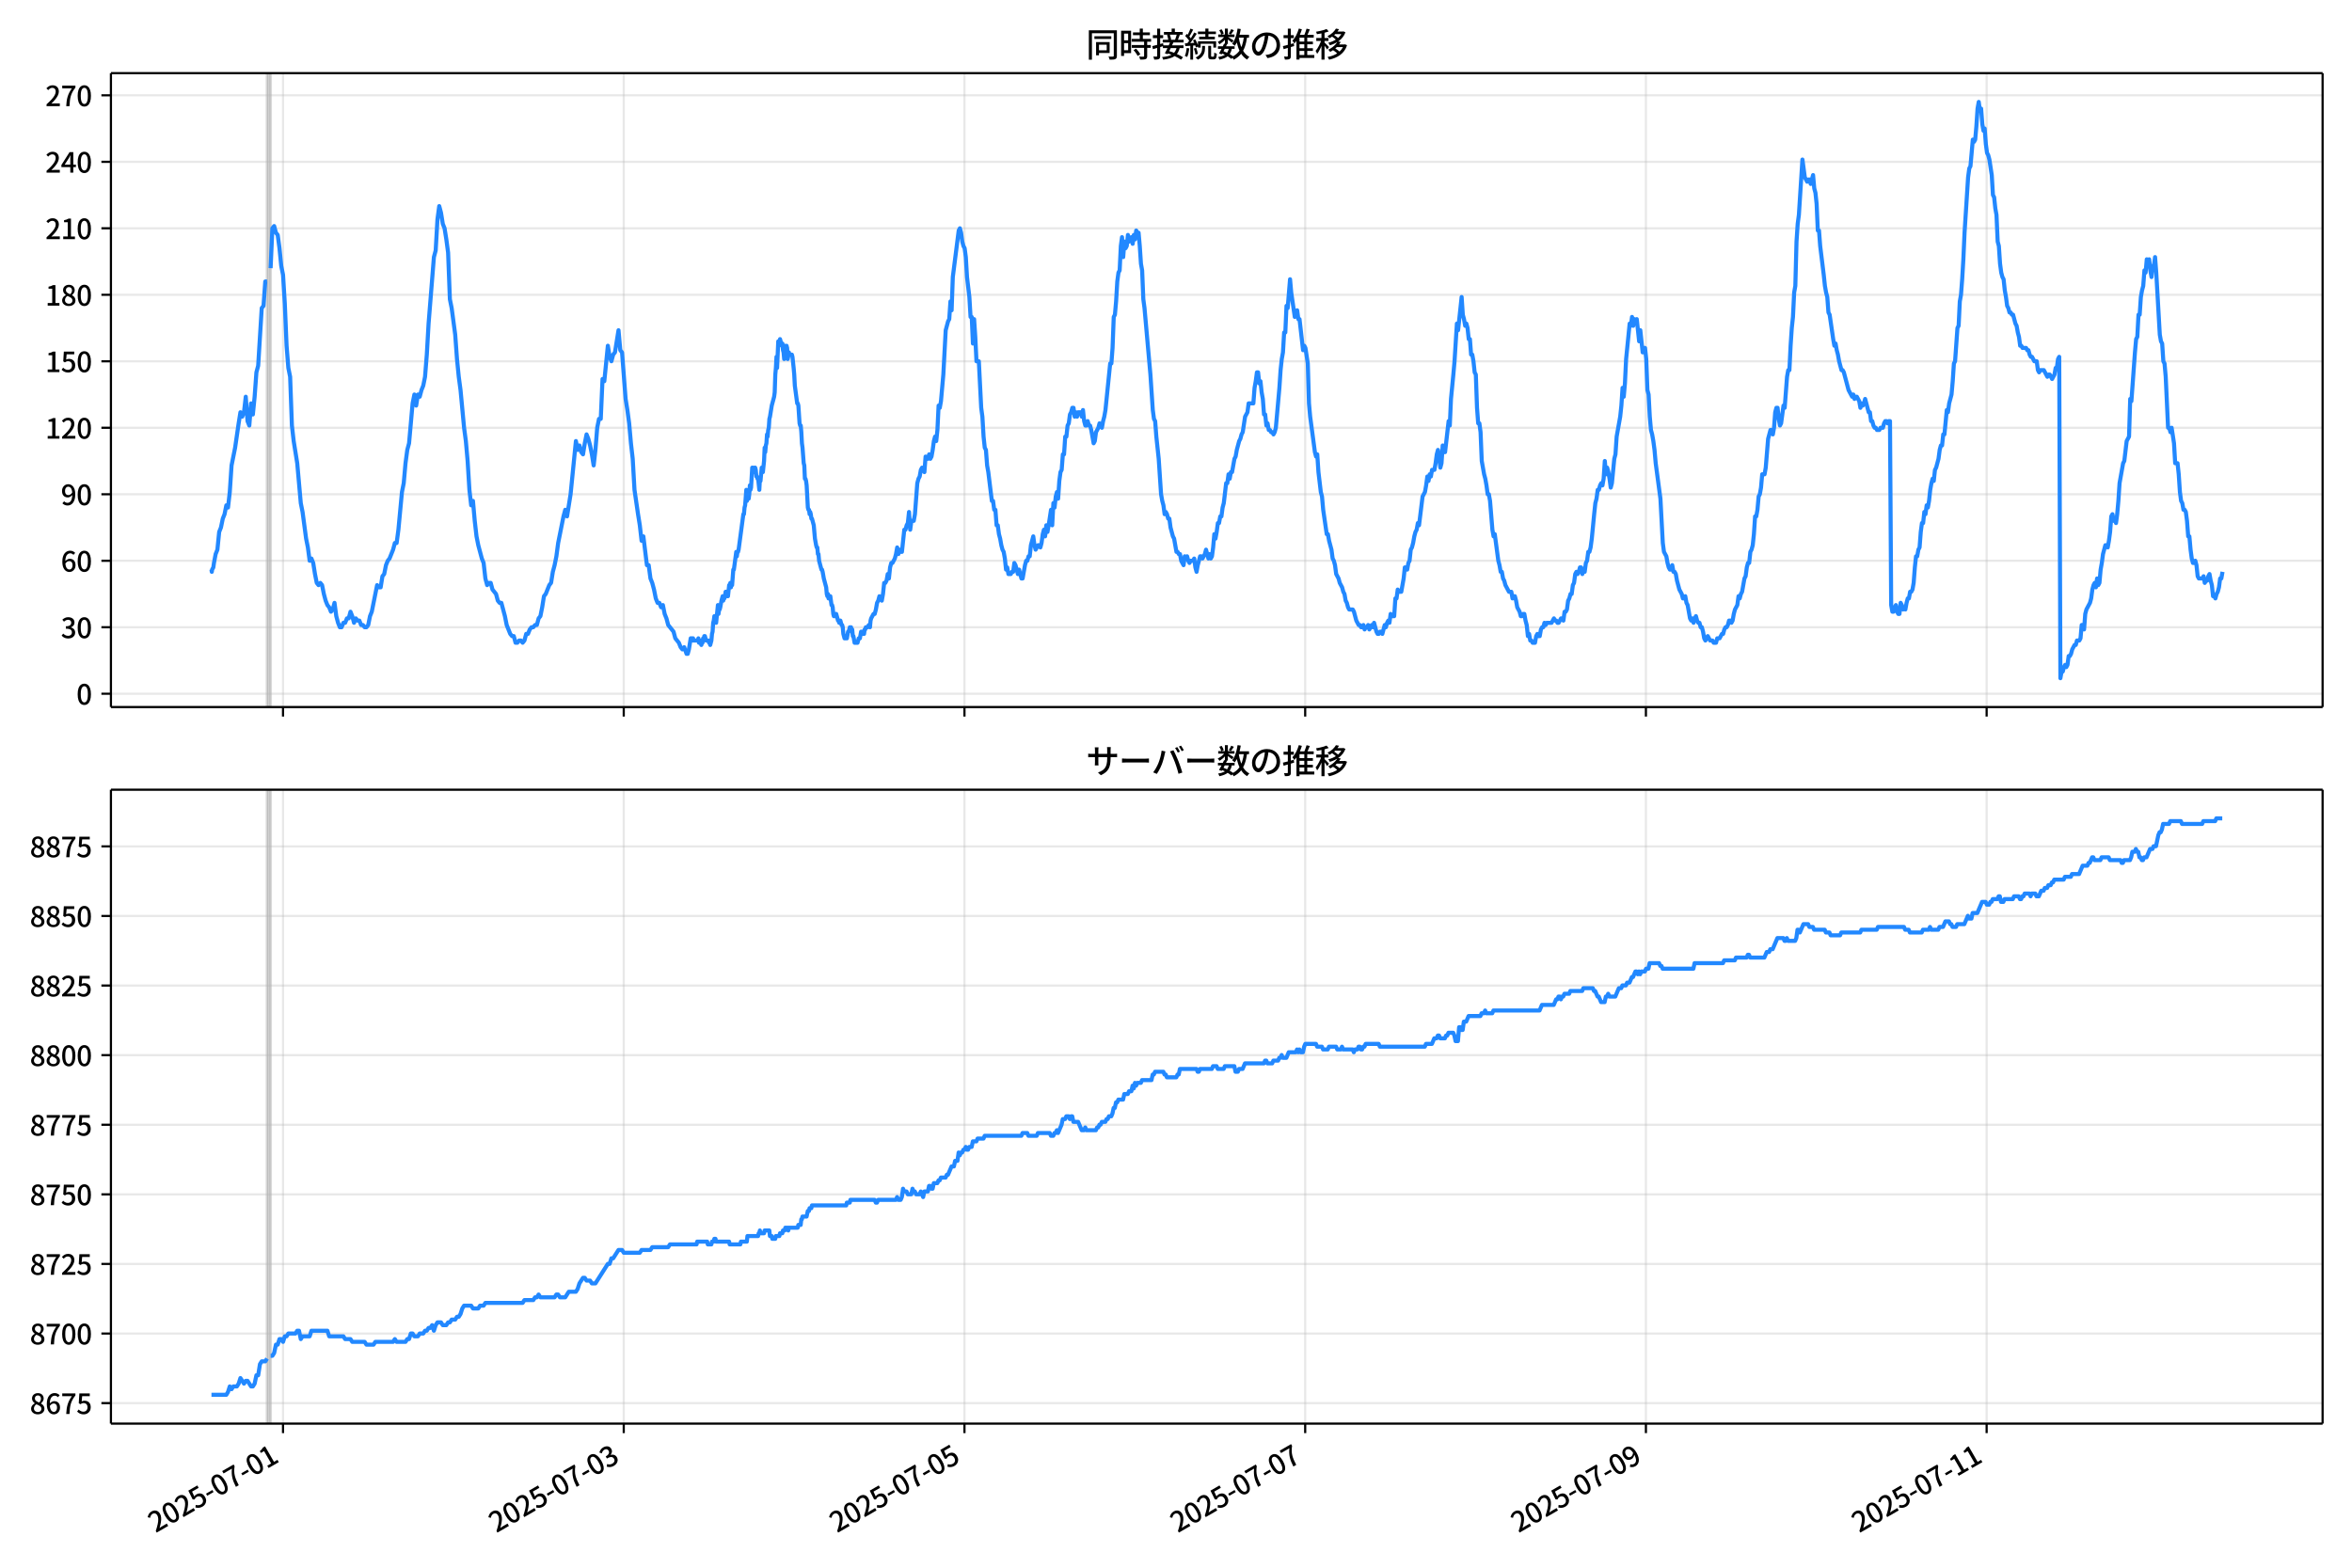 <!DOCTYPE svg  PUBLIC '-//W3C//DTD SVG 1.1//EN'  'http://www.w3.org/Graphics/SVG/1.1/DTD/svg11.dtd'>
<svg version="1.1" viewBox="0 0 864 576" xmlns="http://www.w3.org/2000/svg" xmlns:xlink="http://www.w3.org/1999/xlink">
 <defs>
  <style type="text/css">*{stroke-linejoin: round; stroke-linecap: butt}</style>
 </defs>
 <g id="aa">
  <g id="ab">
   <path d="m0 576h864v-576h-864z" fill="#fff"/>
  </g>
  <g id="ac">
   <g id="ad">
    <path d="m40.75 259.78h812.45v-232.9h-812.45z" fill="#fff"/>
   </g>
   <g id="ae">
    <path d="m98.099 259.78h1.304v-232.9h-1.304z" clip-path="url(#c)" fill="#808080" opacity=".3" stroke="#808080"/>
   </g>
   <g id="af">
    <g id="ag">
     <g id="ah">
      <path d="m103.97 259.78v-232.9" clip-path="url(#c)" fill="none" stroke="#b0b0b0" stroke-linecap="square" stroke-opacity=".3" stroke-width=".8"/>
     </g>
     <g id="ai">
      <defs>
       <path id="i" d="m0 0v3.5" stroke="#000" stroke-width=".8"/>
      </defs>
      <use x="103.966" y="259.778" stroke="#000000" stroke-width=".8" xlink:href="#i"/>
     </g>
    </g>
    <g id="aj">
     <g id="ak">
      <path d="m229.13 259.78v-232.9" clip-path="url(#c)" fill="none" stroke="#b0b0b0" stroke-linecap="square" stroke-opacity=".3" stroke-width=".8"/>
     </g>
     <g id="al">
      <use x="229.13" y="259.778" stroke="#000000" stroke-width=".8" xlink:href="#i"/>
     </g>
    </g>
    <g id="am">
     <g id="an">
      <path d="m354.29 259.78v-232.9" clip-path="url(#c)" fill="none" stroke="#b0b0b0" stroke-linecap="square" stroke-opacity=".3" stroke-width=".8"/>
     </g>
     <g id="ao">
      <use x="354.294" y="259.778" stroke="#000000" stroke-width=".8" xlink:href="#i"/>
     </g>
    </g>
    <g id="ap">
     <g id="aq">
      <path d="m479.46 259.78v-232.9" clip-path="url(#c)" fill="none" stroke="#b0b0b0" stroke-linecap="square" stroke-opacity=".3" stroke-width=".8"/>
     </g>
     <g id="ar">
      <use x="479.458" y="259.778" stroke="#000000" stroke-width=".8" xlink:href="#i"/>
     </g>
    </g>
    <g id="as">
     <g id="at">
      <path d="m604.62 259.78v-232.9" clip-path="url(#c)" fill="none" stroke="#b0b0b0" stroke-linecap="square" stroke-opacity=".3" stroke-width=".8"/>
     </g>
     <g id="au">
      <use x="604.622" y="259.778" stroke="#000000" stroke-width=".8" xlink:href="#i"/>
     </g>
    </g>
    <g id="av">
     <g id="aw">
      <path d="m729.79 259.78v-232.9" clip-path="url(#c)" fill="none" stroke="#b0b0b0" stroke-linecap="square" stroke-opacity=".3" stroke-width=".8"/>
     </g>
     <g id="ax">
      <use x="729.786" y="259.778" stroke="#000000" stroke-width=".8" xlink:href="#i"/>
     </g>
    </g>
   </g>
   <g id="ay">
    <g id="az">
     <g id="ba">
      <path d="m40.75 254.89h812.45" clip-path="url(#c)" fill="none" stroke="#b0b0b0" stroke-linecap="square" stroke-opacity=".3" stroke-width=".8"/>
     </g>
     <g id="bb">
      <defs>
       <path id="b" d="m0 0h-3.5" stroke="#000" stroke-width=".8"/>
      </defs>
      <use x="40.75" y="254.892" stroke="#000000" stroke-width=".8" xlink:href="#b"/>
     </g>
     <g id="bc">
      <!-- 0 -->
      <g transform="translate(28.05 258.88) scale(.1 -.1)">
       <defs>
        <path id="a" transform="scale(.016)" d="m1830-90q-460 0-806 275-346 276-535 823-188 547-188 1366 0 820 188 1357 189 538 535 803 346 266 806 266 461 0 800-269 340-269 528-803 189-534 189-1354 0-819-189-1366-188-547-528-823-339-275-800-275zm0 589q237 0 422 185 186 186 288 599 103 413 103 1091 0 679-103 1082-102 403-288 582-185 180-422 180-236 0-422-180-186-179-292-582-105-403-105-1082 0-678 105-1091 106-413 292-599 186-185 422-185z"/>
       </defs>
       <use xlink:href="#a"/>
      </g>
     </g>
    </g>
    <g id="bd">
     <g id="be">
      <path d="m40.75 230.46h812.45" clip-path="url(#c)" fill="none" stroke="#b0b0b0" stroke-linecap="square" stroke-opacity=".3" stroke-width=".8"/>
     </g>
     <g id="bf">
      <use x="40.75" y="230.462" stroke="#000000" stroke-width=".8" xlink:href="#b"/>
     </g>
     <g id="bg">
      <!-- 30 -->
      <g transform="translate(22.35 234.45) scale(.1 -.1)">
       <defs>
        <path id="q" transform="scale(.016)" d="m1715-90q-371 0-656 90t-503 240q-217 150-377 323l359 474q211-205 479-359 269-153 634-153 269 0 467 92 199 93 311 266t112 423q0 256-125 451t-429 300q-304 106-835 106v551q467 0 732 105 266 106 384 291 119 186 119 423 0 307-192 489-192 183-531 183-269 0-503-119-233-118-438-316l-384 460q282 256 614 413 333 157 737 157 422 0 748-144 327-144 512-413 186-269 186-659 0-403-221-685-221-281-592-422v-26q269-70 490-227t349-400 128-557q0-422-215-726-214-304-573-468-358-163-787-163z"/>
       </defs>
       <use xlink:href="#q"/>
       <use transform="translate(57)" xlink:href="#a"/>
      </g>
     </g>
    </g>
    <g id="bh">
     <g id="bi">
      <path d="m40.75 206.03h812.45" clip-path="url(#c)" fill="none" stroke="#b0b0b0" stroke-linecap="square" stroke-opacity=".3" stroke-width=".8"/>
     </g>
     <g id="bj">
      <use x="40.75" y="206.032" stroke="#000000" stroke-width=".8" xlink:href="#b"/>
     </g>
     <g id="bk">
      <!-- 60 -->
      <g transform="translate(22.35 210.02) scale(.1 -.1)">
       <defs>
        <path id="p" transform="scale(.016)" d="m1971-90q-339 0-634 144-294 144-518 435-224 292-352 733-128 442-128 1044 0 678 147 1161 148 483 397 784 250 301 570 445t665 144q397 0 688-147 292-147 490-359l-403-448q-128 154-327 253-198 99-409 99-307 0-567-182-259-182-413-605-153-422-153-1145 0-608 115-1002t326-589q212-195 493-195 212 0 375 121 163 122 259 343t96 522q0 300-90 511-89 212-259 320-169 109-419 109-211 0-451-134t-458-461l-25 538q134 192 313 323t374 201q196 71 375 71 397 0 694-163 298-163 467-490 170-326 170-825 0-468-195-817-195-348-512-544-317-195-701-195z"/>
       </defs>
       <use xlink:href="#p"/>
       <use transform="translate(57)" xlink:href="#a"/>
      </g>
     </g>
    </g>
    <g id="bl">
     <g id="bm">
      <path d="m40.75 181.6h812.45" clip-path="url(#c)" fill="none" stroke="#b0b0b0" stroke-linecap="square" stroke-opacity=".3" stroke-width=".8"/>
     </g>
     <g id="bn">
      <use x="40.75" y="181.602" stroke="#000000" stroke-width=".8" xlink:href="#b"/>
     </g>
     <g id="bo">
      <!-- 90 -->
      <g transform="translate(22.35 185.59) scale(.1 -.1)">
       <defs>
        <path id="o" transform="scale(.016)" d="m1562-90q-410 0-708 150-297 151-502 356l403 461q141-160 346-256t422-96q224 0 425 102 202 103 352 333 151 230 237 614 87 384 87 941 0 589-115 970t-323 563-496 182q-205 0-372-118-166-118-262-336t-96-525q0-301 86-512 87-211 259-323 173-112 417-112 224 0 460 141 237 141 448 461l32-544q-134-180-313-314t-371-208-384-74q-391 0-689 166-297 167-467 496-169 330-169 823 0 467 195 816t515 541 698 192q339 0 636-138 298-137 519-419 221-281 349-710t128-1018q0-691-141-1187t-391-807q-249-310-563-461-313-150-652-150z"/>
       </defs>
       <use xlink:href="#o"/>
       <use transform="translate(57)" xlink:href="#a"/>
      </g>
     </g>
    </g>
    <g id="bp">
     <g id="bq">
      <path d="m40.75 157.17h812.45" clip-path="url(#c)" fill="none" stroke="#b0b0b0" stroke-linecap="square" stroke-opacity=".3" stroke-width=".8"/>
     </g>
     <g id="br">
      <use x="40.75" y="157.172" stroke="#000000" stroke-width=".8" xlink:href="#b"/>
     </g>
     <g id="bs">
      <!-- 120 -->
      <g transform="translate(16.65 161.16) scale(.1 -.1)">
       <defs>
        <path id="k" transform="scale(.016)" d="m544 0v608h1037v3277h-845v467q333 58 579 147 247 90 451 218h557v-4109h915v-608h-2694z"/>
        <path id="d" transform="scale(.016)" d="m282 0v429q697 621 1164 1136 468 515 701 956 234 442 234 826 0 256-87 451-86 196-262 301-176 106-445 106-275 0-506-151-230-150-422-368l-416 410q301 333 637 518 336 186 803 186 429 0 749-176t496-493 176-745q0-455-224-919t-615-935q-390-470-889-950 186 20 394 36t374 16h1184v-634h-3046z"/>
       </defs>
       <use xlink:href="#k"/>
       <use transform="translate(57)" xlink:href="#d"/>
       <use transform="translate(114)" xlink:href="#a"/>
      </g>
     </g>
    </g>
    <g id="bt">
     <g id="bu">
      <path d="m40.75 132.74h812.45" clip-path="url(#c)" fill="none" stroke="#b0b0b0" stroke-linecap="square" stroke-opacity=".3" stroke-width=".8"/>
     </g>
     <g id="bv">
      <use x="40.75" y="132.743" stroke="#000000" stroke-width=".8" xlink:href="#b"/>
     </g>
     <g id="bw">
      <!-- 150 -->
      <g transform="translate(16.65 136.73) scale(.1 -.1)">
       <defs>
        <path id="g" transform="scale(.016)" d="m1715-90q-365 0-653 90t-506 237q-217 147-383 307l352 480q134-134 294-246t361-183q202-70 452-70 262 0 473 118 212 119 333 346 122 227 122 541 0 460-247 716-246 256-649 256-224 0-384-64t-365-198l-365 237 141 2240h2387v-627h-1747l-109-1204q154 77 307 118 154 42 340 42 397 0 723-160t518-490q192-329 192-847 0-519-224-887t-586-560q-361-192-777-192z"/>
       </defs>
       <use xlink:href="#k"/>
       <use transform="translate(57)" xlink:href="#g"/>
       <use transform="translate(114)" xlink:href="#a"/>
      </g>
     </g>
    </g>
    <g id="bx">
     <g id="by">
      <path d="m40.75 108.31h812.45" clip-path="url(#c)" fill="none" stroke="#b0b0b0" stroke-linecap="square" stroke-opacity=".3" stroke-width=".8"/>
     </g>
     <g id="bz">
      <use x="40.75" y="108.313" stroke="#000000" stroke-width=".8" xlink:href="#b"/>
     </g>
     <g id="ca">
      <!-- 180 -->
      <g transform="translate(16.65 112.3) scale(.1 -.1)">
       <defs>
        <path id="h" transform="scale(.016)" d="m1830-90q-441 0-787 163-345 164-547 448-202 285-202 650 0 314 122 557t314 419 403 291v32q-256 186-442 458-185 272-185 643 0 365 176 640t480 425q304 151 694 151 410 0 704-160t457-439q164-278 164-649 0-237-96-448t-234-381q-137-169-291-278v-32q218-115 397-285 179-169 288-406t109-557q0-346-189-628-189-281-532-448-342-166-803-166zm314 2708q205 198 310 419 106 221 106 464 0 211-83 384t-247 272q-163 99-393 99-288 0-480-183-192-182-192-502 0-256 134-429 135-172 359-294t486-230zm-294-2170q236 0 418 89 183 90 285 253 103 164 103 388 0 211-90 367-89 157-246 272-157 116-368 215t-454 195q-244-173-398-426-153-252-153-553 0-237 118-416 119-179 324-282 205-102 461-102z"/>
       </defs>
       <use xlink:href="#k"/>
       <use transform="translate(57)" xlink:href="#h"/>
       <use transform="translate(114)" xlink:href="#a"/>
      </g>
     </g>
    </g>
    <g id="cb">
     <g id="cc">
      <path d="m40.75 83.883h812.45" clip-path="url(#c)" fill="none" stroke="#b0b0b0" stroke-linecap="square" stroke-opacity=".3" stroke-width=".8"/>
     </g>
     <g id="cd">
      <use x="40.75" y="83.883" stroke="#000000" stroke-width=".8" xlink:href="#b"/>
     </g>
     <g id="ce">
      <!-- 210 -->
      <g transform="translate(16.65 87.868) scale(.1 -.1)">
       <use xlink:href="#d"/>
       <use transform="translate(57)" xlink:href="#k"/>
       <use transform="translate(114)" xlink:href="#a"/>
      </g>
     </g>
    </g>
    <g id="cf">
     <g id="cg">
      <path d="m40.75 59.453h812.45" clip-path="url(#c)" fill="none" stroke="#b0b0b0" stroke-linecap="square" stroke-opacity=".3" stroke-width=".8"/>
     </g>
     <g id="ch">
      <use x="40.75" y="59.453" stroke="#000000" stroke-width=".8" xlink:href="#b"/>
     </g>
     <g id="ci">
      <!-- 240 -->
      <g transform="translate(16.65 63.438) scale(.1 -.1)">
       <defs>
        <path id="x" transform="scale(.016)" d="m2170 0v3072q0 192 12 457 13 266 20 458h-26q-90-179-183-365-92-185-195-364l-921-1415h2579v-576h-3328v493l1875 2957h858v-4717h-691z"/>
       </defs>
       <use xlink:href="#d"/>
       <use transform="translate(57)" xlink:href="#x"/>
       <use transform="translate(114)" xlink:href="#a"/>
      </g>
     </g>
    </g>
    <g id="cj">
     <g id="ck">
      <path d="m40.75 35.023h812.45" clip-path="url(#c)" fill="none" stroke="#b0b0b0" stroke-linecap="square" stroke-opacity=".3" stroke-width=".8"/>
     </g>
     <g id="cl">
      <use x="40.75" y="35.023" stroke="#000000" stroke-width=".8" xlink:href="#b"/>
     </g>
     <g id="cm">
      <!-- 270 -->
      <g transform="translate(16.65 39.008) scale(.1 -.1)">
       <defs>
        <path id="f" transform="scale(.016)" d="m1235 0q32 646 109 1187t224 1024 384 941 576 938h-2208v627h3027v-455q-409-512-665-989-256-476-397-969t-205-1053-90-1251h-755z"/>
       </defs>
       <use xlink:href="#d"/>
       <use transform="translate(57)" xlink:href="#f"/>
       <use transform="translate(114)" xlink:href="#a"/>
      </g>
     </g>
    </g>
   </g>
   <g id="cn">
    <path d="m77.68 209.29.124.814.109-.814.452-.814.23-1.629.615-3.257.65-1.629.654-6.515.65-1.629.676-3.257.649-1.629.653-3.257.614.814.652-5.7.652-9.772 1.304-6.515 1.304-8.958.652-4.072.652 1.629.652-1.629.652-5.7.652 8.958.652 1.629.652-8.143.652 4.072.652-6.515.652-8.958.652-2.443 1.304-21.173.652-.814.652-8.958h.652m1.304-4.886.652-14.658.652-.814.652 2.443.652.814.652 4.886.652 6.515.652 3.257.652 10.586.652 15.472.652 8.143.652 3.257.652 17.915.652 5.7 1.304 8.143 1.304 14.658.652 3.257 1.304 9.772.652 3.257.652 4.886.652-.814.652 1.629.652 4.072.652 3.257.652.814.652-.814.652.814.652 3.257.652 2.443.652 1.629.652.814.652 1.629.652-.814.652-2.443.652 4.886.652 2.443.652 1.629h.652l.652-1.629h.652l.652-1.629h.652l.652-2.443.652 1.629.652 2.443.652-1.629.652.814h.652l.652 1.629h.652l.652.814h.652l.652-.814.652-3.257.652-1.629 1.956-9.772.652.814h.652l.652-4.072.652-.814.652-3.257.652-1.629.652-.814 1.304-3.257.652-2.443h.652l.652-4.886 1.304-13.844.652-3.257.652-7.329.652-4.886.652-2.443 1.304-14.658.652-3.257.652 4.072.652-4.072.652.814.652-2.443.652-1.629.652-3.257.652-8.143.652-11.401 1.956-24.43.652-2.443.652-11.401.652-4.886.652 2.443.652 4.072.652 1.629.652 4.072.652 4.886.652 17.101.652 3.257 1.304 9.772.652 8.958.652 6.515.652 4.886 1.304 13.844.652 4.886.652 7.329.652 10.586.652 5.7.652-1.629.652 7.329.652 5.7.652 3.257 1.304 4.886.652 1.629.652 5.7.652 2.443.652-.814h.652l.652 2.443 1.304 1.629.652 2.443.652.814h.652l1.304 4.886.652 3.257 1.304 3.257.652.814h.652l.652 2.443h.652l.652-.814h.652l.652.814.652-.814.652-2.443h.652l.652-1.629.652-.814h.652l.652-.814h.652l.652-2.443.652-.814.652-3.257.652-4.072.652-.814 1.304-3.257.652-.814.652-4.072.652-2.443.652-3.257.652-4.886 1.956-9.772.652-2.443.652 2.443 1.304-8.143 1.956-19.544.652 3.257.652-1.629.652 2.443.652.814.652-4.072.652-3.257.652 1.629.652 2.443.652 3.257.652 4.072.652-5.7.652-8.143.652-3.257h.652l.652-14.658.652.814 1.304-13.029.652 4.072.652 1.629.652-2.443.652-.814 1.304-8.143.652 7.329.652.814 1.304 17.101.652 4.072.652 4.886.652 7.329.652 5.7.652 11.401 1.304 8.958.652 4.072.652 5.7.652-1.629 1.304 10.586h.652l.652 4.886.652 1.629.652 2.443.652 3.257.652 1.629h.652l.652 1.629.652-.814.652 3.257.652 1.629.652 2.443 1.956 2.443.652 2.443 1.304 1.629.652 1.629.652.814.652-.814.869 2.443h.435l.435-1.629.652-4.072h.435l.217.814.217-.814.217.814h1.521l.217-.814.217 1.629h.217l.217-.814.435 1.629.217-.814h.217l.217-1.629.217.814.217-1.629h.217l.435 1.629h.869l.217.814h.217l.217.814.435-1.629.217-2.443.217-.814.217-3.257.217-.814.217-1.629h.435l.217 2.443.652-6.515.217 3.257.217-1.629h.217l.217-.814.435-2.443.435-1.629.217 1.629.217-.814h.217l.217-.814.217-1.629h.435l.217 1.629h.217l.435-4.072h.217l.217-.814.217 1.629.217-1.629.217.814.435-5.7h.217l.869-6.515.217 1.629.217-1.629h.217l.217-.814 1.738-13.029h.217l.217-2.443.217-.814.435-5.7.217 4.072.217-2.443h.217l.217 1.629.217-1.629.217-3.257.217 1.629.217-.814.435-7.329h.217l.435 1.629.217-1.629h.217l.217.814.217 2.443h.217l.217.814h.217l.435 4.072.217-4.072.217.814.435-4.886.435 1.629.435-4.072.217-4.886.217 1.629.217-2.443.217-.814.217-3.257.217.814.217-2.443.217-.814.217-3.257.217-.814.652-4.072.869-3.257.217-1.629.217-6.515.217-2.443.217-4.072.217 4.072.435-9.772h.217l.217.814.217-1.629.652 2.443.217-.814.217 2.443.217.814.217 2.443.217-4.886.435 2.443.217-2.443.217.814.217 4.072.435-2.443.217.814h.869l.217.814.435 4.072.217 2.443.217 4.072.869 6.515h.217l.217.814.435 6.515.217.814h.217l.217 2.443.217 4.072.217 1.629.435 5.7.217.814.217 4.886h.217l.217.814.217 1.629.435 8.143.217.814h.217l.217 1.629.217-.814.217.814.217 1.629h.217l.652 2.443.435 4.886.435 2.443.217.814h.217l.217 2.443h.217l.217 2.443.869 3.257h.217l.217.814.435 2.443.869 3.257.217 2.443.217.814.217-.814.217 1.629.217-.814h.435l.435 3.257h.217l.217.814.217 2.443.217.814h.435l.217-.814h.217l.652 2.443h.217l.217.814.217-.814h.217l.435 1.629h.217l.217.814.217 2.443.435 1.629h.435l.217-.814.217.814.435-2.443h.217l.435-1.629.217.814.217-.814.217.814h.217l.217 2.443h.217l.435 2.443h1.087l.435-1.629h.435l.435-2.443h.435l.217.814h.435l.217-1.629h.217l.217-.814h.652l.435-.814.435.814.217-2.443.217-.814.869-1.629h.435l.435-1.629.435-2.443.435-.814.435-1.629.869 1.629.435-2.443.435-4.072h.435l.435-.814.435-2.443.435 1.629.435-4.072.435-1.629h.435l.869-1.629.435-1.629.435-2.443.435 2.443.435-1.629.435.814h.435l.869-8.143h.435l.435-1.629.435-.814.435-4.072.435 6.515.435-3.257h.869l.435-2.443.869-11.401.435-1.629.435-.814.435-2.443.435-.814.869 1.629.435-5.7.435.814h.435l.435-1.629.435 1.629.435-.814.435-2.443.435-3.257.435-1.629.435 1.629.435-4.072.435-8.958.435.814.435-2.443.869-9.772.869-16.287.869-3.257.435-.814.435-6.515.435 3.257.435-12.215 2.173-17.101.435-.814.435 1.629.435 3.257.435 1.629.435.814.435 3.257.435 7.329.869 7.329.435 7.329h.435l.435 9.772.435-8.958.435 6.515.435 8.958h.869l.869 17.101.435 3.257.435 7.329.435 4.072.435.814.435 5.7.435 2.443 1.304 10.586h.435l.435 3.257h.435l.435 5.7h.435l.435 3.257.435 1.629.435 2.443.435 1.629.435.814.435 2.443.435 4.072.435-.814.435 2.443h.869l.435-.814h.435l.435-3.257.435.814.869 3.257.435-1.629.869 3.257h.435l.869-4.886.435-1.629h.435l.435-1.629h.435l.435-4.072.869-3.257.435 3.257.435 1.629.869-1.629h.435l.435.814.435-1.629.435-3.257.435-1.629.435 2.443.435-4.072.435 2.443.435-2.443.869-5.7.435 5.7.435-8.143.435 1.629.435-4.072.435-1.629.435 2.443.435-6.515.435-3.257.435-.814.435-5.7h.435l.435-6.515h.435l.435-4.072.435-.814.435-3.257.435-.814.435-1.629h.435l.435 3.257.435-1.629.435 1.629.435-1.629h.869l.435 1.629.435-2.443.435 4.072.435 1.629h.435l.435-1.629.435 1.629h.435l.435 1.629.869 4.886.435-.814.435-3.257.869-1.629.435-1.629.869 1.629.435-2.443.435-1.629.435-2.443 1.738-17.101h.435l.435-5.7.435-11.401.435-.814.435-4.886.435-7.329.435-3.257.435-.814.435-8.958.435-3.257.435 7.329.435-5.7.435 2.443.435-.814.435-4.072.435 2.443.869-1.629.435 2.443.435-3.257.435 1.629.435-3.257.435.814h.435l.435 4.886.435 6.515.435 2.443.435 10.586.435 3.257 2.173 24.43.869 13.029.435 3.257.435.814.435 5.7.869 8.143.869 13.029.435 2.443.435 1.629.435 3.257.435-.814.435.814.435 1.629h.435l.435 3.257.869 3.257.435.814.869 4.886h.435l.435.814h.435l.435 2.443.869 1.629.435-3.257.435.814.435-.814.435 1.629.435.814.435-.814h.869l.435-.814.435 3.257.435 1.629.435-2.443.869-3.257h.435l.435.814.869-1.629.435-1.629.869 3.257.435-1.629.435 1.629.435-.814.435-3.257.435-4.886.435 1.629.435-2.443.435-3.257h.435l.435-2.443h.435l.435-3.257.435-1.629.869-7.329h.435l.435-3.257.435 1.629.435-2.443h.435l.869-4.886.435-.814.435-2.443.869-3.257.435-.814.435-1.629.435-.814.869-5.7.869-1.629.435-3.257h1.738l.435-5.7.435-2.443.435-3.257h.435l.435 4.072.435-.814.435 4.072.435 2.443.435 5.7h.435l.435 4.072.435-.814.435 2.443h.435l.435.814h.435l.435.814.435-.814.435-1.629 1.304-14.658.435-6.515.435-4.072.435-2.443.435-7.329h.435l.435-9.772.435.814.869-10.586.435 4.886 1.304 8.958.435-.814.435-1.629.435 3.257h.435l1.304 11.401.435-1.629.435.814.869 5.7.435 14.658.435 4.886 1.738 13.029.435 1.629.435-.814.435 6.515.869 7.329.435 1.629.435 4.886 1.304 8.958h.435l.435 2.443.869 3.257.435 3.257.435.814.435 1.629.435 3.257.869 1.629.435 1.629.869 1.629.435 1.629.435.814.435 2.443.435.814.435 1.629.435.814h1.304l.435.814.869 3.257.869 1.629h.435l.435.814h.435l.435-.814.435 1.629.435-.814h.435l.435-.814.435 1.629.869-1.629.435.814.435-1.629.869 3.257.435.814h.435l.435-.814h.435l.435.814.869-3.257.435.814.435-1.629.435-.814.435.814.435-3.257.435.814h.869l.435-6.515h.435l.435-3.257.435.814h.869l.869-4.886.435-4.072h.435l.435.814.435-2.443.435-.814.435-4.072.435-.814.435-1.629.435-2.443.435-1.629.435-.814.435-2.443.435.814 1.304-10.586.869-1.629.435-2.443.435-3.257.435 1.629.435-2.443.435.814.435-2.443h.869l.435-2.443.435-3.257.435-1.629.435 2.443.435 4.072.435-1.629.435-6.515.435 2.443h.435l1.304-11.401.435 1.629.435-9.772.869-8.958.435-4.886.869-13.844.435 2.443 1.304-12.215.435 6.515.435 1.629.435 2.443.435-.814.435 1.629.435 4.072h.435l.435 5.7h.435l.435 2.443.435 4.072.435.814.435 12.215.435 5.7h.435l.435 3.257.435 10.586.869 4.886.435 1.629.435 2.443.435 3.257h.435l.435 2.443.869 10.586.435 2.443.435-.814 1.304 9.772.435 1.629.435 2.443h.435l.435 2.443.435.814.435 1.629 1.304 2.443h.869l.435 2.443.435-.814h.435l.435 1.629.435 2.443.869 1.629.435 1.629h.435l.435-.814h.435l.435 2.443.435 1.629.435 4.072.435-.814.435 2.443h.435l.435.814h.869l.435-2.443.435-.814.435.814h.435l.435-2.443.435-.814h.435l.435-1.629.435.814.435-.814h1.738l.869-1.629.435.814h.435l.435.814h.435l.869-1.629h.435l.435.814.435-3.257h.435l.435-.814.435-3.257.435-.814.435-1.629h.435l.435-3.257.435-.814.435-3.257.435-.814.435.814.435-.814.435-1.629h.435l.435 2.443.435-1.629.435.814.435-3.257.435-.814.435-3.257h.435l.435-1.629.435-3.257.869-8.958.435-4.072.435-1.629.435-3.257h.435l.435-1.629.435-.814.435.814.435-2.443.435-6.515.435 4.886.435-2.443.435 1.629.435 2.443.435 3.257.435-1.629.869-8.958.435-1.629.435-6.515 1.304-7.329.435-4.072.435-6.515.435 3.257.435-4.886.435-8.958 1.304-13.029.435.814.435-3.257.435 3.257.435-2.443.435.814.435-.814.869 8.143.435-4.072.869 8.143.435-1.629h.435l.435 4.072.435 11.401.435 1.629.435 8.143.435 4.886.435 1.629.435 2.443.435 3.257.435 4.886 1.738 13.029.869 16.287.435 3.257.869 1.629.435 2.443.435 1.629.435.814h.435l.435-1.629.435 2.443h.435l.435.814.435 2.443.869 3.257.869 1.629.435 1.629h.435l.435-.814.435 2.443.435.814.869 4.886.435.814.435-.814.435 1.629.435-1.629.435-.814.435 1.629.435.814h.435l.435 1.629h.435l.435 1.629.435 2.443.435.814.869-1.629.869 1.629h.869l.435.814h.869l.435-1.629h.869l.869-1.629h.435l.435-1.629.435-.814h.435l.435-.814.435-1.629h.435l.435.814.435-.814.435-2.443.435-1.629.869-1.629.435-3.257.435.814.435-1.629.435-.814.869-4.886.435-.814.435-3.257.435-1.629h.435l.435-4.072.435-.814.435-1.629.435-4.072.435-6.515h.435l.435-2.443.435-4.886.435-.814.435-2.443.435-4.886h.869l.435-2.443.869-10.586.869-3.257h.435l.435 1.629.435-2.443.435-5.7.435-1.629h.435l.435 4.072.435 2.443.435-.814.869-6.515.435.814.869-11.401.435-2.443h.435l.435-8.958.435-6.515.435-4.072.435-8.958.435-2.443.435-16.287.435-6.515.435-3.257 1.304-20.358.869 6.515.869 1.629.435-.814h.435l.435 1.629.869-3.257.435 4.886.435 1.629.435 4.072.435 9.772h.435l.435 5.7 1.304 10.586.435 4.072.435 2.443.435 1.629.435 5.7.435.814 1.304 8.958.435 2.443.435-.814.435 2.443.435 1.629.435 2.443.869 3.257h.435l.435.814 1.738 6.515 1.304 2.443.435-.814.435 1.629.435-.814h.435l.869 1.629.435 2.443.435-1.629.435.814.435-.814.435-1.629 1.304 4.886h.435l.435 3.257h.435l.435 1.629.435.814h.435l.435.814h.869l.435-.814h.869l.435-1.629.435-.814h.435l.435.814.435-.814h.435l.435 67.589.435 2.443h.435l.435-1.629.435-.814.435 2.443.435.814h.435l.435-4.072.435.814.435 1.629.435-.814.435.814.435-2.443.435-1.629h.435l.435-2.443h.435l.435-.814.435-2.443.435-5.7.435-4.072h.435l.435-2.443.435-.814.435-5.7.435-3.257h.435l.435-4.072.435.814.435-3.257.435.814.435-2.443.435-4.072.435-2.443.435-1.629.435.814.435-4.072.435-.814.869-3.257.435-3.257.435-1.629h.435l.435-4.072h.435l.869-8.958.435.814.435-3.257.869-3.257.435-4.886.435-6.515.435-.814.869-12.215.435-.814.435-8.958.435-2.443.435-5.7.435-7.329.435-9.772 1.304-20.358.435-3.257.435-.814.869-9.772.435.814.435-.814.435-4.886.435-6.515.435-2.443.435 3.257.435-.814.435 5.7.435 2.443.435-.814.435 5.7.435 3.257.435.814.435 1.629.869 5.7.435 7.329.435.814.435 4.072.435 2.443.435 9.772.435 1.629.435 6.515.435 3.257.435 1.629.435.814.435 4.072.435 2.443.435 3.257.435.814.435 1.629h.435l.435.814h.435l.869 3.257.435.814.435 2.443.435 1.629.435 3.257h.435l.435.814h1.304l.435.814h.435l.435 1.629.435.814h.435l.869 1.629h.869l.435 3.257.435.814.435-.814h1.304l1.304 2.443.435-.814h.435l.869 1.629.869-1.629.435-2.443h.435l.435-3.257.435-.814.435 118.08.435-2.443h.435l.435-1.629.435-.814.435.814.435-.814.435-3.257h.435l.435-.814.435-1.629.869-1.629h.435l.435-1.629h.869l.435-.814.435-4.886h.435l.435 1.629.435-5.7.435-1.629 1.304-2.443.435-1.629.435-3.257.435-1.629.435-.814.435 1.629.435-3.257.435 2.443.435-.814.435-4.886.435-2.443.435-3.257.869-3.257h.435l.435.814.435-2.443.435-3.257.435-5.7.435-.814.435 2.443.435-.814.435 1.629.435-3.257.435-4.886.435-6.515 1.304-7.329.435-.814.869-7.329.869-1.629.435-13.844.435.814 1.304-17.915.435-4.886.435-.814.435-8.143h.435l.435-6.515.435-2.443.435-1.629.435-5.7.435.814.435-4.886.435.814.435-.814.435 4.072.435 2.443.435-4.072h.435l.435-3.257.435 5.7 1.304 22.801.435 2.443.435.814.435 6.515.435.814.435 4.886.869 18.73h.435l.435 1.629.435-1.629.869 5.7.435 7.329h.869l.435 4.072.435 6.515.435 3.257.435.814.435 2.443h.435l.435.814.435 3.257.435 5.7h.435l.435 4.886.435 3.257.435 1.629h.435l.435-.814.435 1.629.435 4.072.435.814h1.304l.435-.814.435 2.443.435-.814h.435l.435-1.629.435-.814.435 2.443.435 1.629.435 4.072h.435l.435.814.435-1.629.435-.814.435-1.629.435-3.257h.435l.435-2.443v0" clip-path="url(#c)" fill="none" stroke="#28f" stroke-linecap="square" stroke-width="1.5"/>
   </g>
   <g id="co">
    <path d="m40.75 259.78v-232.9" fill="none" stroke="#000" stroke-linecap="square" stroke-width=".8"/>
   </g>
   <g id="cp">
    <path d="m853.2 259.78v-232.9" fill="none" stroke="#000" stroke-linecap="square" stroke-width=".8"/>
   </g>
   <g id="cq">
    <path d="m40.75 259.78h812.45" fill="none" stroke="#000" stroke-linecap="square" stroke-width=".8"/>
   </g>
   <g id="cr">
    <path d="m40.75 26.88h812.45" fill="none" stroke="#000" stroke-linecap="square" stroke-width=".8"/>
   </g>
   <g id="cs">
    <!-- 同時接続数の推移 -->
    <g transform="translate(398.98 20.88) scale(.12 -.12)">
     <defs>
      <path id="w" transform="scale(.016)" d="m1587 3936h3232v-518h-3232v518zm320-1114h557v-2534h-557v2534zm301 0h2291v-2086h-2291v512h1734v1069h-1734v505zm-1683 2260h5113v-570h-4524v-5056h-589v5626zm4768 0h595v-4896q0-250-67-397t-227-218q-160-77-426-96t-675-19q-13 83-45 192t-77 218q-45 108-89 185 281-13 527-13 247 0 330 0 83 7 118 42 36 35 36 112v4890z"/>
      <path id="u" transform="scale(.016)" d="m2714 4672h3238v-525h-3238v525zm-244-1235h3712v-538h-3712v538zm20-1184h3635v-531h-3635v531zm1523 3155h595v-2310h-595v2310zm832-2451h589v-2823q0-230-61-364-61-135-227-199-167-70-423-86t-633-16q-20 121-78 285-57 163-121 284 275-6 509-9t310-3q77 6 106 28 29 23 29 93v2810zm-2023-1677 487 282q153-160 313-352t294-381q135-189 206-343l-519-313q-64 153-189 348-124 196-278 394-154 199-314 365zm-2086 3718h1619v-4281h-1619v544h1056v3187h-1056v550zm32-1843h1293v-537h-1293v537zm-320 1843h563v-4832h-563v4832z"/>
      <path id="v" transform="scale(.016)" d="m3866 5408h614v-870h-614v870zm-1479-653h3597v-518h-3597v518zm-230-1485h4e3v-518h-4e3v518zm825 922 519 102q64-160 121-342 58-182 96-352 39-170 45-304l-544-128q-6 134-42 313-35 180-83 365-48 186-112 346zm1856 109 589-71q-96-275-202-557-105-281-195-486l-518 77q58 147 122 329 64 183 118 372t86 336zm-2643-2106h3943v-518h-3943v518zm1408 685 602-115q-167-371-362-784t-390-797-362-685l-525 179q160 288 346 666t368 784 323 752zm-659-2157 358 403q352-102 733-240 381-137 752-304 371-166 697-336 327-169 558-329l-384-461q-218 160-532 336-313 176-685 345-371 170-755 323-384 154-742 263zm1894 1114 583-71q-122-550-353-944-230-393-604-662t-922-435q-547-167-1296-269-25 128-93 269-67 141-137 230 678 64 1168 192t819 349q330 221 531 550 202 330 304 791zm-4684 217q396 90 953 240 557 151 1120 311l77-544q-525-154-1053-311-528-156-963-284l-134 588zm121 2093h1965v-563h-1965v563zm819 1248h576v-5229q0-236-51-374t-192-208q-141-77-355-99-214-23-541-16-13 115-64 288t-109 294q205-6 381-6t234 0q64 0 92 28 29 29 29 93v5229z"/>
      <path id="t" transform="scale(.016)" d="m4058 5408h595v-1798h-595v1798zm-1415-563h3443v-499h-3443v499zm231-992h3008v-499h-3008v499zm-224-877h3475v-1203h-531v729h-2432v-729h-512v1203zm1964-877h551v-1881q0-122 22-157 23-35 106-35 25 0 92 0 68 0 135 0t99 0q51 0 83 54t45 224 19 515q90-70 234-131t259-93q-19-429-83-662-64-234-183-326-118-93-316-93-39 0-103 0t-134 0-138 0q-67 0-99 0-237 0-365 64t-176 218q-48 153-48 422v1881zm-1164-6h550v-455q0-243-48-528-48-284-186-579-137-294-409-572-272-279-727-503-70 90-192 208-121 118-230 195 416 205 665 438 250 234 371 474 122 240 164 467 42 228 42 413v442zm-2240 3309 524-192q-121-244-259-503-137-259-275-496t-259-416l-410 173q122 186 246 438 125 253 240 515 116 263 193 481zm716-743 500-230q-224-359-496-756-272-396-548-764-275-368-518-650l-358 205q179 211 377 483 199 272 387 569 189 298 358 592 170 295 298 551zm-1721-665 307 403q166-154 339-340 173-185 320-364t224-327l-326-460q-77 160-218 348-141 189-314 384-172 196-332 356zm1485-832 435 179q128-211 249-458 122-246 215-474 93-227 137-412l-473-211q-32 185-119 422-86 237-201 486-115 250-243 468zm-1530-583q422 26 998 54 576 29 1184 68l7-499q-570-45-1127-84-556-38-992-70l-70 531zm1702-992 436 135q121-276 214-596t118-556l-454-148q-26 237-112 563-86 327-202 602zm-1363 109 499-83q-57-455-163-897-105-441-253-748-51 32-134 73-83 42-170 83-86 42-144 62 148 294 234 697t131 813zm691 627h525v-2861h-525v2861z"/>
      <path id="m" transform="scale(.016)" d="m224 2022h3187v-499h-3187v499zm51 2247h3111v-487h-3111v487zm1127-1735 563-121q-154-320-333-672t-352-679q-173-326-326-582l-532 173q148 243 324 566t345 669q170 346 311 646zm934-832 563-64q-89-480-262-838t-461-614-701-432-976-298q-25 128-99 269t-157 237q659 102 1085 303 426 202 666 554t342 883zm422 3597 519-211q-147-218-298-436-150-217-278-377l-403 186q121 173 252 413 132 240 208 425zm-1203 109h563v-2957h-563v2957zm-1075-320 448 186q134-192 246-420 112-227 157-393l-467-211q-38 172-147 406t-237 432zm1094-1050 397-236q-160-263-400-529-240-265-519-489-278-224-553-378-51 103-141 237-89 135-179 218 269 109 534 294 266 186 493 416 228 231 368 467zm487-204q83-45 246-145 163-99 352-211t346-211 221-150l-327-423q-83 77-230 198-147 122-317 253-170 132-327 250-156 119-259 189l295 250zm1798 396h2311v-556h-2311v556zm115 1178 615-90q-103-640-263-1235t-384-1101q-224-505-512-889-44 57-134 134t-186 157-166 125q275 339 473 796 199 458 340 995 141 538 217 1108zm1223-1510 614-58q-147-1101-445-1940-297-838-813-1443-515-604-1321-1014-26 71-90 177-64 105-134 208-70 102-128 159 742 346 1212 880 471 535 730 1290 260 755 375 1741zm-1005-135q134-851 387-1597 253-745 659-1305 407-560 1002-874-70-57-154-150-83-93-154-189-70-96-121-179-633 371-1056 988-422 618-688 1434-265 816-425 1783l550 89zm-3309-3065 327 416q377-148 754-330 378-182 701-378 324-195 548-368l-416-435q-211 179-519 378-307 198-666 383-358 186-729 334z"/>
      <path id="s" transform="scale(.016)" d="m3686 4378q-64-493-163-1041-99-547-265-1084-192-653-432-1104t-522-688-595-237q-320 0-596 221-275 221-448 621-172 400-172 931 0 537 220 1017 221 480 611 851 391 372 909 583 519 211 1121 211 576 0 1040-186 464-185 793-515 330-329 502-771 173-441 173-941 0-672-278-1194-278-521-816-851-538-329-1318-444l-378 601q166 20 307 42t263 48q307 70 585 217 279 148 496 375 218 227 342 534 125 308 125 692t-122 713q-121 330-358 573-236 243-582 380-346 138-781 138-525 0-935-186-409-185-694-489-284-304-432-656-147-352-147-678 0-365 89-605 90-240 224-355 135-115 276-115t288 144 297 457q151 314 298 800 147 461 246 982 100 522 145 1021l684-12z"/>
      <path id="n" transform="scale(.016)" d="m2995 2925h2893v-519h-2893v519zm0-1280h2893v-519h-2893v519zm-64-1299h3232v-557h-3232v557zm1312 3577h563v-3763h-563v3763zm429 1466 634-141q-154-390-340-794-185-403-339-684l-512 140q103 199 208 458 106 259 195 528 90 269 154 493zm-1472 25 582-147q-153-518-371-1018-217-499-483-931t-573-758q-38 64-109 160-70 96-147 198-77 103-141 160 416 416 733 1034t509 1302zm128-1203h2720v-537h-2720v-4205h-582v4422l313 320h269zm-3174-2157q396 90 953 240 557 151 1120 311l77-544q-525-154-1053-311-528-156-963-284l-134 588zm121 2093h1965v-563h-1965v563zm819 1248h576v-5229q0-236-51-374t-192-208q-141-77-355-99-214-23-541-16-13 115-64 288t-109 294q205-6 381-6t234 0q64 0 92 28 29 29 29 93v5229z"/>
      <path id="l" transform="scale(.016)" d="m4051 5402 595-109q-281-493-729-941t-1107-806q-39 64-106 144t-141 153q-73 74-137 119 608 288 1011 678t614 762zm-77-557h1511v-493h-1863l352 493zm1293 0h109l109 25 384-179q-192-505-496-905t-695-701q-390-301-845-519-454-217-947-358-44 109-137 253t-176 227q448 109 867 294 419 186 777 445 359 259 631 592t419 730v96zm-1990-954 377 307q167-96 336-218 170-121 320-249 151-128 247-237l-397-332q-90 108-237 236t-317 259q-169 132-329 234zm1107-934 595-109q-307-538-803-1031-496-492-1232-876-38 64-102 144t-138 156q-74 77-138 116 455 217 807 483t604 554q253 288 407 563zm-90-589h1460v-506h-1818l358 506zm1268 0h121l109 26 384-167q-192-614-531-1075t-787-794q-448-332-983-553-534-221-1129-355-45 115-132 269-86 153-176 249 551 96 1043 285 493 189 903 473 410 285 714 669t464 883v90zm-2132-1056 410 339q186-102 384-237 198-134 371-275t282-269l-435-371q-103 128-270 272-166 144-361 288t-381 253zm-2150 3533h589v-5376h-589v5376zm-992-1242h2336v-569h-2336v569zm1024-224 365-160q-96-339-231-707-134-368-291-727-157-358-336-672-179-313-365-537-44 128-134 291t-160 272q173 192 339 457 167 266 323 570 157 304 282 618t208 595zm941 1946 416-467q-314-122-695-221-380-99-784-173-403-74-780-131-20 102-71 236-51 135-102 231 358 58 732 138 375 80 711 179t573 208zm-397-2579q58-45 179-170 122-125 266-266 144-140 259-265t160-183l-352-473q-58 102-157 255-99 154-218 317-118 164-227 311-108 147-185 237l275 237z"/>
     </defs>
     <use xlink:href="#w"/>
     <use transform="translate(100)" xlink:href="#u"/>
     <use transform="translate(200)" xlink:href="#v"/>
     <use transform="translate(300)" xlink:href="#t"/>
     <use transform="translate(400)" xlink:href="#m"/>
     <use transform="translate(500)" xlink:href="#s"/>
     <use transform="translate(600)" xlink:href="#n"/>
     <use transform="translate(700)" xlink:href="#l"/>
    </g>
   </g>
  </g>
  <g id="ct">
   <g id="cu">
    <path d="m40.75 523.06h812.45v-232.9h-812.45z" fill="#fff"/>
   </g>
   <g id="cv">
    <path d="m98.099 523.06h1.304v-232.9h-1.304z" clip-path="url(#e)" fill="#808080" opacity=".3" stroke="#808080"/>
   </g>
   <g id="cw">
    <g id="cx">
     <g id="cy">
      <path d="m103.97 523.06v-232.9" clip-path="url(#e)" fill="none" stroke="#b0b0b0" stroke-linecap="square" stroke-opacity=".3" stroke-width=".8"/>
     </g>
     <g id="cz">
      <use x="103.966" y="523.055" stroke="#000000" stroke-width=".8" xlink:href="#i"/>
     </g>
     <g id="da">
      <!-- 2025-07-01 -->
      <g transform="translate(57.177 563.33) rotate(-30) scale(.1 -.1)">
       <defs>
        <path id="j" transform="scale(.016)" d="m301 1536v544h1689v-544h-1689z"/>
       </defs>
       <use xlink:href="#d"/>
       <use transform="translate(57)" xlink:href="#a"/>
       <use transform="translate(114)" xlink:href="#d"/>
       <use transform="translate(171)" xlink:href="#g"/>
       <use transform="translate(228)" xlink:href="#j"/>
       <use transform="translate(263.7)" xlink:href="#a"/>
       <use transform="translate(320.7)" xlink:href="#f"/>
       <use transform="translate(377.7)" xlink:href="#j"/>
       <use transform="translate(413.4)" xlink:href="#a"/>
       <use transform="translate(470.4)" xlink:href="#k"/>
      </g>
     </g>
    </g>
    <g id="db">
     <g id="dc">
      <path d="m229.13 523.06v-232.9" clip-path="url(#e)" fill="none" stroke="#b0b0b0" stroke-linecap="square" stroke-opacity=".3" stroke-width=".8"/>
     </g>
     <g id="dd">
      <use x="229.13" y="523.055" stroke="#000000" stroke-width=".8" xlink:href="#i"/>
     </g>
     <g id="de">
      <!-- 2025-07-03 -->
      <g transform="translate(182.34 563.33) rotate(-30) scale(.1 -.1)">
       <use xlink:href="#d"/>
       <use transform="translate(57)" xlink:href="#a"/>
       <use transform="translate(114)" xlink:href="#d"/>
       <use transform="translate(171)" xlink:href="#g"/>
       <use transform="translate(228)" xlink:href="#j"/>
       <use transform="translate(263.7)" xlink:href="#a"/>
       <use transform="translate(320.7)" xlink:href="#f"/>
       <use transform="translate(377.7)" xlink:href="#j"/>
       <use transform="translate(413.4)" xlink:href="#a"/>
       <use transform="translate(470.4)" xlink:href="#q"/>
      </g>
     </g>
    </g>
    <g id="df">
     <g id="dg">
      <path d="m354.29 523.06v-232.9" clip-path="url(#e)" fill="none" stroke="#b0b0b0" stroke-linecap="square" stroke-opacity=".3" stroke-width=".8"/>
     </g>
     <g id="dh">
      <use x="354.294" y="523.055" stroke="#000000" stroke-width=".8" xlink:href="#i"/>
     </g>
     <g id="di">
      <!-- 2025-07-05 -->
      <g transform="translate(307.5 563.33) rotate(-30) scale(.1 -.1)">
       <use xlink:href="#d"/>
       <use transform="translate(57)" xlink:href="#a"/>
       <use transform="translate(114)" xlink:href="#d"/>
       <use transform="translate(171)" xlink:href="#g"/>
       <use transform="translate(228)" xlink:href="#j"/>
       <use transform="translate(263.7)" xlink:href="#a"/>
       <use transform="translate(320.7)" xlink:href="#f"/>
       <use transform="translate(377.7)" xlink:href="#j"/>
       <use transform="translate(413.4)" xlink:href="#a"/>
       <use transform="translate(470.4)" xlink:href="#g"/>
      </g>
     </g>
    </g>
    <g id="dj">
     <g id="dk">
      <path d="m479.46 523.06v-232.9" clip-path="url(#e)" fill="none" stroke="#b0b0b0" stroke-linecap="square" stroke-opacity=".3" stroke-width=".8"/>
     </g>
     <g id="dl">
      <use x="479.458" y="523.055" stroke="#000000" stroke-width=".8" xlink:href="#i"/>
     </g>
     <g id="dm">
      <!-- 2025-07-07 -->
      <g transform="translate(432.67 563.33) rotate(-30) scale(.1 -.1)">
       <use xlink:href="#d"/>
       <use transform="translate(57)" xlink:href="#a"/>
       <use transform="translate(114)" xlink:href="#d"/>
       <use transform="translate(171)" xlink:href="#g"/>
       <use transform="translate(228)" xlink:href="#j"/>
       <use transform="translate(263.7)" xlink:href="#a"/>
       <use transform="translate(320.7)" xlink:href="#f"/>
       <use transform="translate(377.7)" xlink:href="#j"/>
       <use transform="translate(413.4)" xlink:href="#a"/>
       <use transform="translate(470.4)" xlink:href="#f"/>
      </g>
     </g>
    </g>
    <g id="dn">
     <g id="do">
      <path d="m604.62 523.06v-232.9" clip-path="url(#e)" fill="none" stroke="#b0b0b0" stroke-linecap="square" stroke-opacity=".3" stroke-width=".8"/>
     </g>
     <g id="dp">
      <use x="604.622" y="523.055" stroke="#000000" stroke-width=".8" xlink:href="#i"/>
     </g>
     <g id="dq">
      <!-- 2025-07-09 -->
      <g transform="translate(557.83 563.33) rotate(-30) scale(.1 -.1)">
       <use xlink:href="#d"/>
       <use transform="translate(57)" xlink:href="#a"/>
       <use transform="translate(114)" xlink:href="#d"/>
       <use transform="translate(171)" xlink:href="#g"/>
       <use transform="translate(228)" xlink:href="#j"/>
       <use transform="translate(263.7)" xlink:href="#a"/>
       <use transform="translate(320.7)" xlink:href="#f"/>
       <use transform="translate(377.7)" xlink:href="#j"/>
       <use transform="translate(413.4)" xlink:href="#a"/>
       <use transform="translate(470.4)" xlink:href="#o"/>
      </g>
     </g>
    </g>
    <g id="dr">
     <g id="ds">
      <path d="m729.79 523.06v-232.9" clip-path="url(#e)" fill="none" stroke="#b0b0b0" stroke-linecap="square" stroke-opacity=".3" stroke-width=".8"/>
     </g>
     <g id="dt">
      <use x="729.786" y="523.055" stroke="#000000" stroke-width=".8" xlink:href="#i"/>
     </g>
     <g id="du">
      <!-- 2025-07-11 -->
      <g transform="translate(683 563.33) rotate(-30) scale(.1 -.1)">
       <use xlink:href="#d"/>
       <use transform="translate(57)" xlink:href="#a"/>
       <use transform="translate(114)" xlink:href="#d"/>
       <use transform="translate(171)" xlink:href="#g"/>
       <use transform="translate(228)" xlink:href="#j"/>
       <use transform="translate(263.7)" xlink:href="#a"/>
       <use transform="translate(320.7)" xlink:href="#f"/>
       <use transform="translate(377.7)" xlink:href="#j"/>
       <use transform="translate(413.4)" xlink:href="#k"/>
       <use transform="translate(470.4)" xlink:href="#k"/>
      </g>
     </g>
    </g>
   </g>
   <g id="dv">
    <g id="dw">
     <g id="dx">
      <path d="m40.75 515.54h812.45" clip-path="url(#e)" fill="none" stroke="#b0b0b0" stroke-linecap="square" stroke-opacity=".3" stroke-width=".8"/>
     </g>
     <g id="dy">
      <use x="40.75" y="515.538" stroke="#000000" stroke-width=".8" xlink:href="#b"/>
     </g>
     <g id="dz">
      <!-- 8675 -->
      <g transform="translate(10.95 519.52) scale(.1 -.1)">
       <use xlink:href="#h"/>
       <use transform="translate(57)" xlink:href="#p"/>
       <use transform="translate(114)" xlink:href="#f"/>
       <use transform="translate(171)" xlink:href="#g"/>
      </g>
     </g>
    </g>
    <g id="ea">
     <g id="eb">
      <path d="m40.75 489.97h812.45" clip-path="url(#e)" fill="none" stroke="#b0b0b0" stroke-linecap="square" stroke-opacity=".3" stroke-width=".8"/>
     </g>
     <g id="ec">
      <use x="40.75" y="489.967" stroke="#000000" stroke-width=".8" xlink:href="#b"/>
     </g>
     <g id="ed">
      <!-- 8700 -->
      <g transform="translate(10.95 493.95) scale(.1 -.1)">
       <use xlink:href="#h"/>
       <use transform="translate(57)" xlink:href="#f"/>
       <use transform="translate(114)" xlink:href="#a"/>
       <use transform="translate(171)" xlink:href="#a"/>
      </g>
     </g>
    </g>
    <g id="ee">
     <g id="ef">
      <path d="m40.75 464.4h812.45" clip-path="url(#e)" fill="none" stroke="#b0b0b0" stroke-linecap="square" stroke-opacity=".3" stroke-width=".8"/>
     </g>
     <g id="eg">
      <use x="40.75" y="464.396" stroke="#000000" stroke-width=".8" xlink:href="#b"/>
     </g>
     <g id="eh">
      <!-- 8725 -->
      <g transform="translate(10.95 468.38) scale(.1 -.1)">
       <use xlink:href="#h"/>
       <use transform="translate(57)" xlink:href="#f"/>
       <use transform="translate(114)" xlink:href="#d"/>
       <use transform="translate(171)" xlink:href="#g"/>
      </g>
     </g>
    </g>
    <g id="ei">
     <g id="ej">
      <path d="m40.75 438.83h812.45" clip-path="url(#e)" fill="none" stroke="#b0b0b0" stroke-linecap="square" stroke-opacity=".3" stroke-width=".8"/>
     </g>
     <g id="ek">
      <use x="40.75" y="438.826" stroke="#000000" stroke-width=".8" xlink:href="#b"/>
     </g>
     <g id="el">
      <!-- 8750 -->
      <g transform="translate(10.95 442.81) scale(.1 -.1)">
       <use xlink:href="#h"/>
       <use transform="translate(57)" xlink:href="#f"/>
       <use transform="translate(114)" xlink:href="#g"/>
       <use transform="translate(171)" xlink:href="#a"/>
      </g>
     </g>
    </g>
    <g id="em">
     <g id="en">
      <path d="m40.75 413.25h812.45" clip-path="url(#e)" fill="none" stroke="#b0b0b0" stroke-linecap="square" stroke-opacity=".3" stroke-width=".8"/>
     </g>
     <g id="eo">
      <use x="40.75" y="413.255" stroke="#000000" stroke-width=".8" xlink:href="#b"/>
     </g>
     <g id="ep">
      <!-- 8775 -->
      <g transform="translate(10.95 417.24) scale(.1 -.1)">
       <use xlink:href="#h"/>
       <use transform="translate(57)" xlink:href="#f"/>
       <use transform="translate(114)" xlink:href="#f"/>
       <use transform="translate(171)" xlink:href="#g"/>
      </g>
     </g>
    </g>
    <g id="eq">
     <g id="er">
      <path d="m40.75 387.68h812.45" clip-path="url(#e)" fill="none" stroke="#b0b0b0" stroke-linecap="square" stroke-opacity=".3" stroke-width=".8"/>
     </g>
     <g id="es">
      <use x="40.75" y="387.684" stroke="#000000" stroke-width=".8" xlink:href="#b"/>
     </g>
     <g id="et">
      <!-- 8800 -->
      <g transform="translate(10.95 391.67) scale(.1 -.1)">
       <use xlink:href="#h"/>
       <use transform="translate(57)" xlink:href="#h"/>
       <use transform="translate(114)" xlink:href="#a"/>
       <use transform="translate(171)" xlink:href="#a"/>
      </g>
     </g>
    </g>
    <g id="eu">
     <g id="ev">
      <path d="m40.75 362.11h812.45" clip-path="url(#e)" fill="none" stroke="#b0b0b0" stroke-linecap="square" stroke-opacity=".3" stroke-width=".8"/>
     </g>
     <g id="ew">
      <use x="40.75" y="362.114" stroke="#000000" stroke-width=".8" xlink:href="#b"/>
     </g>
     <g id="ex">
      <!-- 8825 -->
      <g transform="translate(10.95 366.1) scale(.1 -.1)">
       <use xlink:href="#h"/>
       <use transform="translate(57)" xlink:href="#h"/>
       <use transform="translate(114)" xlink:href="#d"/>
       <use transform="translate(171)" xlink:href="#g"/>
      </g>
     </g>
    </g>
    <g id="ey">
     <g id="ez">
      <path d="m40.75 336.54h812.45" clip-path="url(#e)" fill="none" stroke="#b0b0b0" stroke-linecap="square" stroke-opacity=".3" stroke-width=".8"/>
     </g>
     <g id="fa">
      <use x="40.75" y="336.543" stroke="#000000" stroke-width=".8" xlink:href="#b"/>
     </g>
     <g id="fb">
      <!-- 8850 -->
      <g transform="translate(10.95 340.53) scale(.1 -.1)">
       <use xlink:href="#h"/>
       <use transform="translate(57)" xlink:href="#h"/>
       <use transform="translate(114)" xlink:href="#g"/>
       <use transform="translate(171)" xlink:href="#a"/>
      </g>
     </g>
    </g>
    <g id="fc">
     <g id="fd">
      <path d="m40.75 310.97h812.45" clip-path="url(#e)" fill="none" stroke="#b0b0b0" stroke-linecap="square" stroke-opacity=".3" stroke-width=".8"/>
     </g>
     <g id="fe">
      <use x="40.75" y="310.972" stroke="#000000" stroke-width=".8" xlink:href="#b"/>
     </g>
     <g id="ff">
      <!-- 8875 -->
      <g transform="translate(10.95 314.96) scale(.1 -.1)">
       <use xlink:href="#h"/>
       <use transform="translate(57)" xlink:href="#h"/>
       <use transform="translate(114)" xlink:href="#f"/>
       <use transform="translate(171)" xlink:href="#g"/>
      </g>
     </g>
    </g>
   </g>
   <g id="fg">
    <path d="m77.68 512.47h5.464l.614-1.023.652-2.046.652 1.023.652-1.023h1.304l.652-1.023.652-2.046 1.304 2.046.652-1.023h.652l1.304 2.046h.652l.652-1.023.652-3.068h.652l.652-4.091.652-1.023h1.304l.652-1.023m1.304-1.023h.652l.652-1.023.652-3.068h.652l.652-2.046h.652l.652 1.023.652-2.046h.652l.652-1.023h2.608l.652-1.023h.652l.652 3.068.652-1.023h2.608l.652-2.046h5.867l.652 2.046h5.215l.652 1.023h1.956l.652 1.023h4.563l.652 1.023h2.608l.652-1.023h6.519l.652-1.023.652 1.023h3.26l.652-1.023h.652l.652-2.046h.652l.652 1.023h1.304l.652-1.023h1.304l.652-1.023h.652l.652-1.023h.652l.652-1.023.652 2.046.652-2.046.652-1.023h1.304l.652 1.023h1.304l.652-1.023h.652l.652-1.023h1.304l.652-1.023h.652l.652-1.023.652-2.046.652-1.023h2.608l.652 1.023h1.956l.652-1.023h1.304l.652-1.023h13.69l.652-1.023h3.26l.652-1.023h.652l.652-1.023.652 1.023h5.215l.652-1.023h.652l.652 1.023h1.956l1.304-2.046h2.608l.652-1.023.652-2.046 1.304-2.046h.652l.652 1.023h1.304l.652 1.023h1.304l4.563-7.16h.652l.652-2.046h.652l1.956-3.068h1.304l.652 1.023h5.867l.652-1.023h3.26l.652-1.023h5.867l.652-1.023h9.778l.217-1.023h3.694l.217 1.023h1.304l.217-1.023h.652l.217-1.023h.435l.217 1.023h4.781l.217 1.023h3.911l.217-1.023h2.173l.217-2.046h3.911l.217-1.023h.217l.217-1.023.217 1.023h1.304l.217-1.023h1.738l.217 2.046h.652l.217 1.023h1.087l.217-1.023h1.304l.217-1.023h.869l.217-1.023h.652l.217-1.023h.869l.217 1.023.217-1.023h3.26l.217-1.023h.869l.217-2.046h.217l.217-1.023h1.521l.435-2.046h.435l.217-1.023h.652l.217-1.023h12.603l.217-1.023h1.087l.217-1.023h8.909l.435 1.023h.435l.435-1.023h6.519l.435-1.023.435 1.023h.869l.435-1.023.435-3.068.435 1.023h.869l.435 1.023h1.304l.435-2.046.435 1.023h.435l.435 1.023h1.304l.435-1.023.869 2.046.435-2.046h1.304l.435-2.046h.435l.435 1.023h.435l.435-2.046h1.304l.435-1.023h.435l.435-1.023h1.738l.435-1.023h.435l1.304-3.068h.869l.435-2.046h.869l.435-3.068.435 1.023.435-1.023h.435l.435-1.023h.435l.435-1.023.435 1.023h.435l.435-1.023h.869l.435-2.046h1.304l.435-1.023h2.173l.435-1.023h13.473l.435-1.023h1.738l.435 1.023h3.042l.435-1.023h4.346l.435 1.023h.869l.435-1.023h.435l.435-1.023.435 1.023 1.304-3.068.435-2.046h.869l.435-1.023h.869l.435 1.023.435-1.023h.435l.435 2.046h1.738l1.304 3.068h.869l.435-1.023.435 1.023h3.477l.435-1.023h.435l.435-1.023h.435l.435-1.023h1.304l.435-1.023h.435l.435-1.023h.869l.435-1.023.435-2.046h.435l.435-2.046h.435l.435-1.023h1.738l.435-2.046h1.304l.435-1.023h.869l.435-2.046.435 1.023.435-2.046.435 1.023.435-1.023h1.304l.435-1.023h3.477l.435-2.046h.435l.435-1.023h3.042l.435 1.023h.435l.435 1.023h3.477l.435-1.023h.435l.435-2.046h6.084l.435 1.023h.435l.435-1.023h4.346l.435-1.023h1.304l.435 1.023h2.173l.435-1.023h3.477l.435 2.046h.869l.435-1.023h1.304l.869-2.046h6.954l.435-1.023h.435l.435 1.023h1.738l.435-1.023h1.738l.435-1.023h.435l.435-1.023.435 1.023h1.304l.869-2.046h2.608l.435-1.023.435 1.023.435-1.023.435 1.023h.869l.435-2.046.435-1.023h3.911l.435 1.023h1.738l.435 1.023h1.738l.435-1.023h2.608l.435 1.023h1.304l.435-1.023.435 1.023h3.477l.435 1.023.435-1.023h.869l.435-1.023h.435l.435 1.023h.435l.435-1.023h.435l.435-1.023h4.781l.435 1.023h16.515l.435-1.023h2.173l.869-2.046h.869l.435-1.023h.435l.435 1.023h1.738l.435-1.023h.435l.435-1.023h1.738l.435 1.023.435 2.046h.869l.435-5.114h.435l.435 1.023h.435l.435-3.068h.869l.869-2.046h4.346l.435-1.023h.869l.435-1.023.435 1.023h2.173l.435-1.023h16.949l.869-2.046h4.346l.869-2.046h.435l.435-1.023h.435l.435 1.023.435-1.023h.435l.435-1.023h1.738l.435-1.023h4.346l.435-1.023h3.477l.435 1.023h.435l.869 2.046h.435l.869 2.046h1.304l.435-2.046h.435l.435-1.023.435 1.023h2.173l1.304-3.068h.869l.435-1.023h1.304l.435-1.023h.869l.869-2.046h.435l.869-2.046h.435l.435 1.023.435-1.023.435 1.023.435-1.023h1.304l.435-1.023h.869l.435-2.046h3.477l.435 1.023h.435l.435 1.023h11.3l.435-2.046h10.43l.435-1.023h3.911l.435-1.023h3.911l.435-1.023h.435l.435 1.023h5.215l.869-2.046h.869l.435-1.023h.869l1.738-4.091h2.173l.435 1.023h.435l.435-1.023.435 1.023h2.608l.435-1.023.435-3.068h.435l.435 1.023 1.304-3.068h1.738l.435 1.023h1.304l.435 1.023h3.911l.435 1.023h1.304l.435 1.023h3.477l.435-1.023h6.954l.435-1.023h5.65l.435-1.023h9.561l.435 1.023h1.304l.435 1.023h4.346l.435-1.023h2.173l.435-1.023.435 1.023h2.608l.435-1.023h1.304l.869-2.046h1.304l.435 1.023h.435l.435 1.023h1.304l.435-1.023h2.608l1.304-3.068.435 1.023h.869l.435-2.046h1.738l1.738-4.091h1.304l.435 1.023h.869l.435-1.023h.435l.435-1.023h1.738l.435-1.023h.435l.435 2.046h.869l.435-1.023h3.042l.435-1.023h1.738l.435 1.023h.435l.435-1.023h.435l.435-1.023h1.738l.435 1.023.435-1.023h1.304l.435 1.023h.869l.869-2.046h.869l.435-1.023h.869l.435-1.023h.869l.435-1.023h.435l.435-1.023h3.477l.435-1.023h2.173l.435-1.023h2.608l1.304-3.068h1.738l.435-1.023h.435l.869-2.046h.435l.435 1.023h2.173l.435-1.023h2.608l.435 1.023h3.911l.435 1.023h.435l.435-1.023h2.173l.435-1.023.435-2.046h.869l.435-1.023.435 1.023h.435l.435 2.046h.435l.435 1.023h.435l.435-1.023h.869l1.304-3.068h.869l.435-1.023h.869l.869-4.091.435-1.023h.435l.435-1.023.435-2.046h2.173l.435-1.023h3.911l.435 1.023h7.388l.435-1.023h4.346l.435-1.023h2.173v0" clip-path="url(#e)" fill="none" stroke="#28f" stroke-linecap="square" stroke-width="1.5"/>
   </g>
   <g id="fh">
    <path d="m40.75 523.06v-232.9" fill="none" stroke="#000" stroke-linecap="square" stroke-width=".8"/>
   </g>
   <g id="fi">
    <path d="m853.2 523.06v-232.9" fill="none" stroke="#000" stroke-linecap="square" stroke-width=".8"/>
   </g>
   <g id="fj">
    <path d="m40.75 523.06h812.45" fill="none" stroke="#000" stroke-linecap="square" stroke-width=".8"/>
   </g>
   <g id="fk">
    <path d="m40.75 290.16h812.45" fill="none" stroke="#000" stroke-linecap="square" stroke-width=".8"/>
   </g>
   <g id="fl">
    <!-- サーバー数の推移 -->
    <g transform="translate(398.98 284.16) scale(.12 -.12)">
     <defs>
      <path id="z" transform="scale(.016)" d="m4685 2893q0-621-84-1111-83-489-288-877-204-387-569-691t-928-560l-544 512q448 167 781 371 333 205 550 503 218 298 323 739 106 442 106 1075v1620q0 192-10 339-9 147-22 217h723q-6-70-22-217t-16-339v-1581zm-2304 2086q-7-64-23-199-16-134-16-313v-2317q0-128 6-256 7-128 13-224 7-96 13-140h-710q6 44 12 140 7 96 13 221 7 125 7 259v2317q0 122-10 256-9 135-28 256h723zm-1978-1197q45-12 144-22t237-20q138-9 285-9h4217q237 0 394 13t246 26v-679q-76 7-240 13-163 6-393 6h-4224q-147 0-282-3-134-3-234-10-99-6-150-12v697z"/>
      <path id="r" transform="scale(.016)" d="m621 2854q109-6 265-16 157-9 339-16 183-6 349-6 128 0 352 0t509 0 598 0q314 0 624 0 311 0 586 0t486 0q212 0 327 0 230 0 416 16t301 22v-793q-109 6-308 19-198 13-409 13-109 0-324 0-214 0-489 0t-586 0q-310 0-624 0-313 0-598 0t-509 0-352 0q-262 0-525-10-262-9-428-22v793z"/>
      <path id="y" transform="scale(.016)" d="m4941 5037q83-109 176-269t182-320q90-160 154-288l-416-179q-96 192-240 448t-272 435l416 173zm723 275q83-122 182-282 100-160 196-317 96-156 153-271l-416-186q-102 205-246 454-144 250-279 429l410 173zm-4339-3360q102 262 201 556 100 295 183 612t144 630q61 314 93 602l723-147q-19-83-45-183-26-99-48-195t-42-166q-32-154-86-394t-131-512-164-551q-86-278-182-514-115-301-269-618-153-317-326-618-173-300-346-550l-697 294q301 397 563 874t429 880zm3155 198q-96 250-215 531-118 282-243 567-124 285-246 534-122 250-224 429l659 218q96-179 221-429t253-535q128-284 249-566 122-281 218-525 90-230 195-518 106-288 211-592 106-304 195-589 90-285 154-515l-729-237q-84 352-199 736t-240 768-259 723z"/>
     </defs>
     <use xlink:href="#z"/>
     <use transform="translate(100)" xlink:href="#r"/>
     <use transform="translate(200)" xlink:href="#y"/>
     <use transform="translate(300)" xlink:href="#r"/>
     <use transform="translate(400)" xlink:href="#m"/>
     <use transform="translate(500)" xlink:href="#s"/>
     <use transform="translate(600)" xlink:href="#n"/>
     <use transform="translate(700)" xlink:href="#l"/>
    </g>
   </g>
  </g>
 </g>
 <defs>
  <clipPath id="c">
   <rect x="40.75" y="26.88" width="812.45" height="232.9"/>
  </clipPath>
  <clipPath id="e">
   <rect x="40.75" y="290.16" width="812.45" height="232.9"/>
  </clipPath>
 </defs>
</svg>
